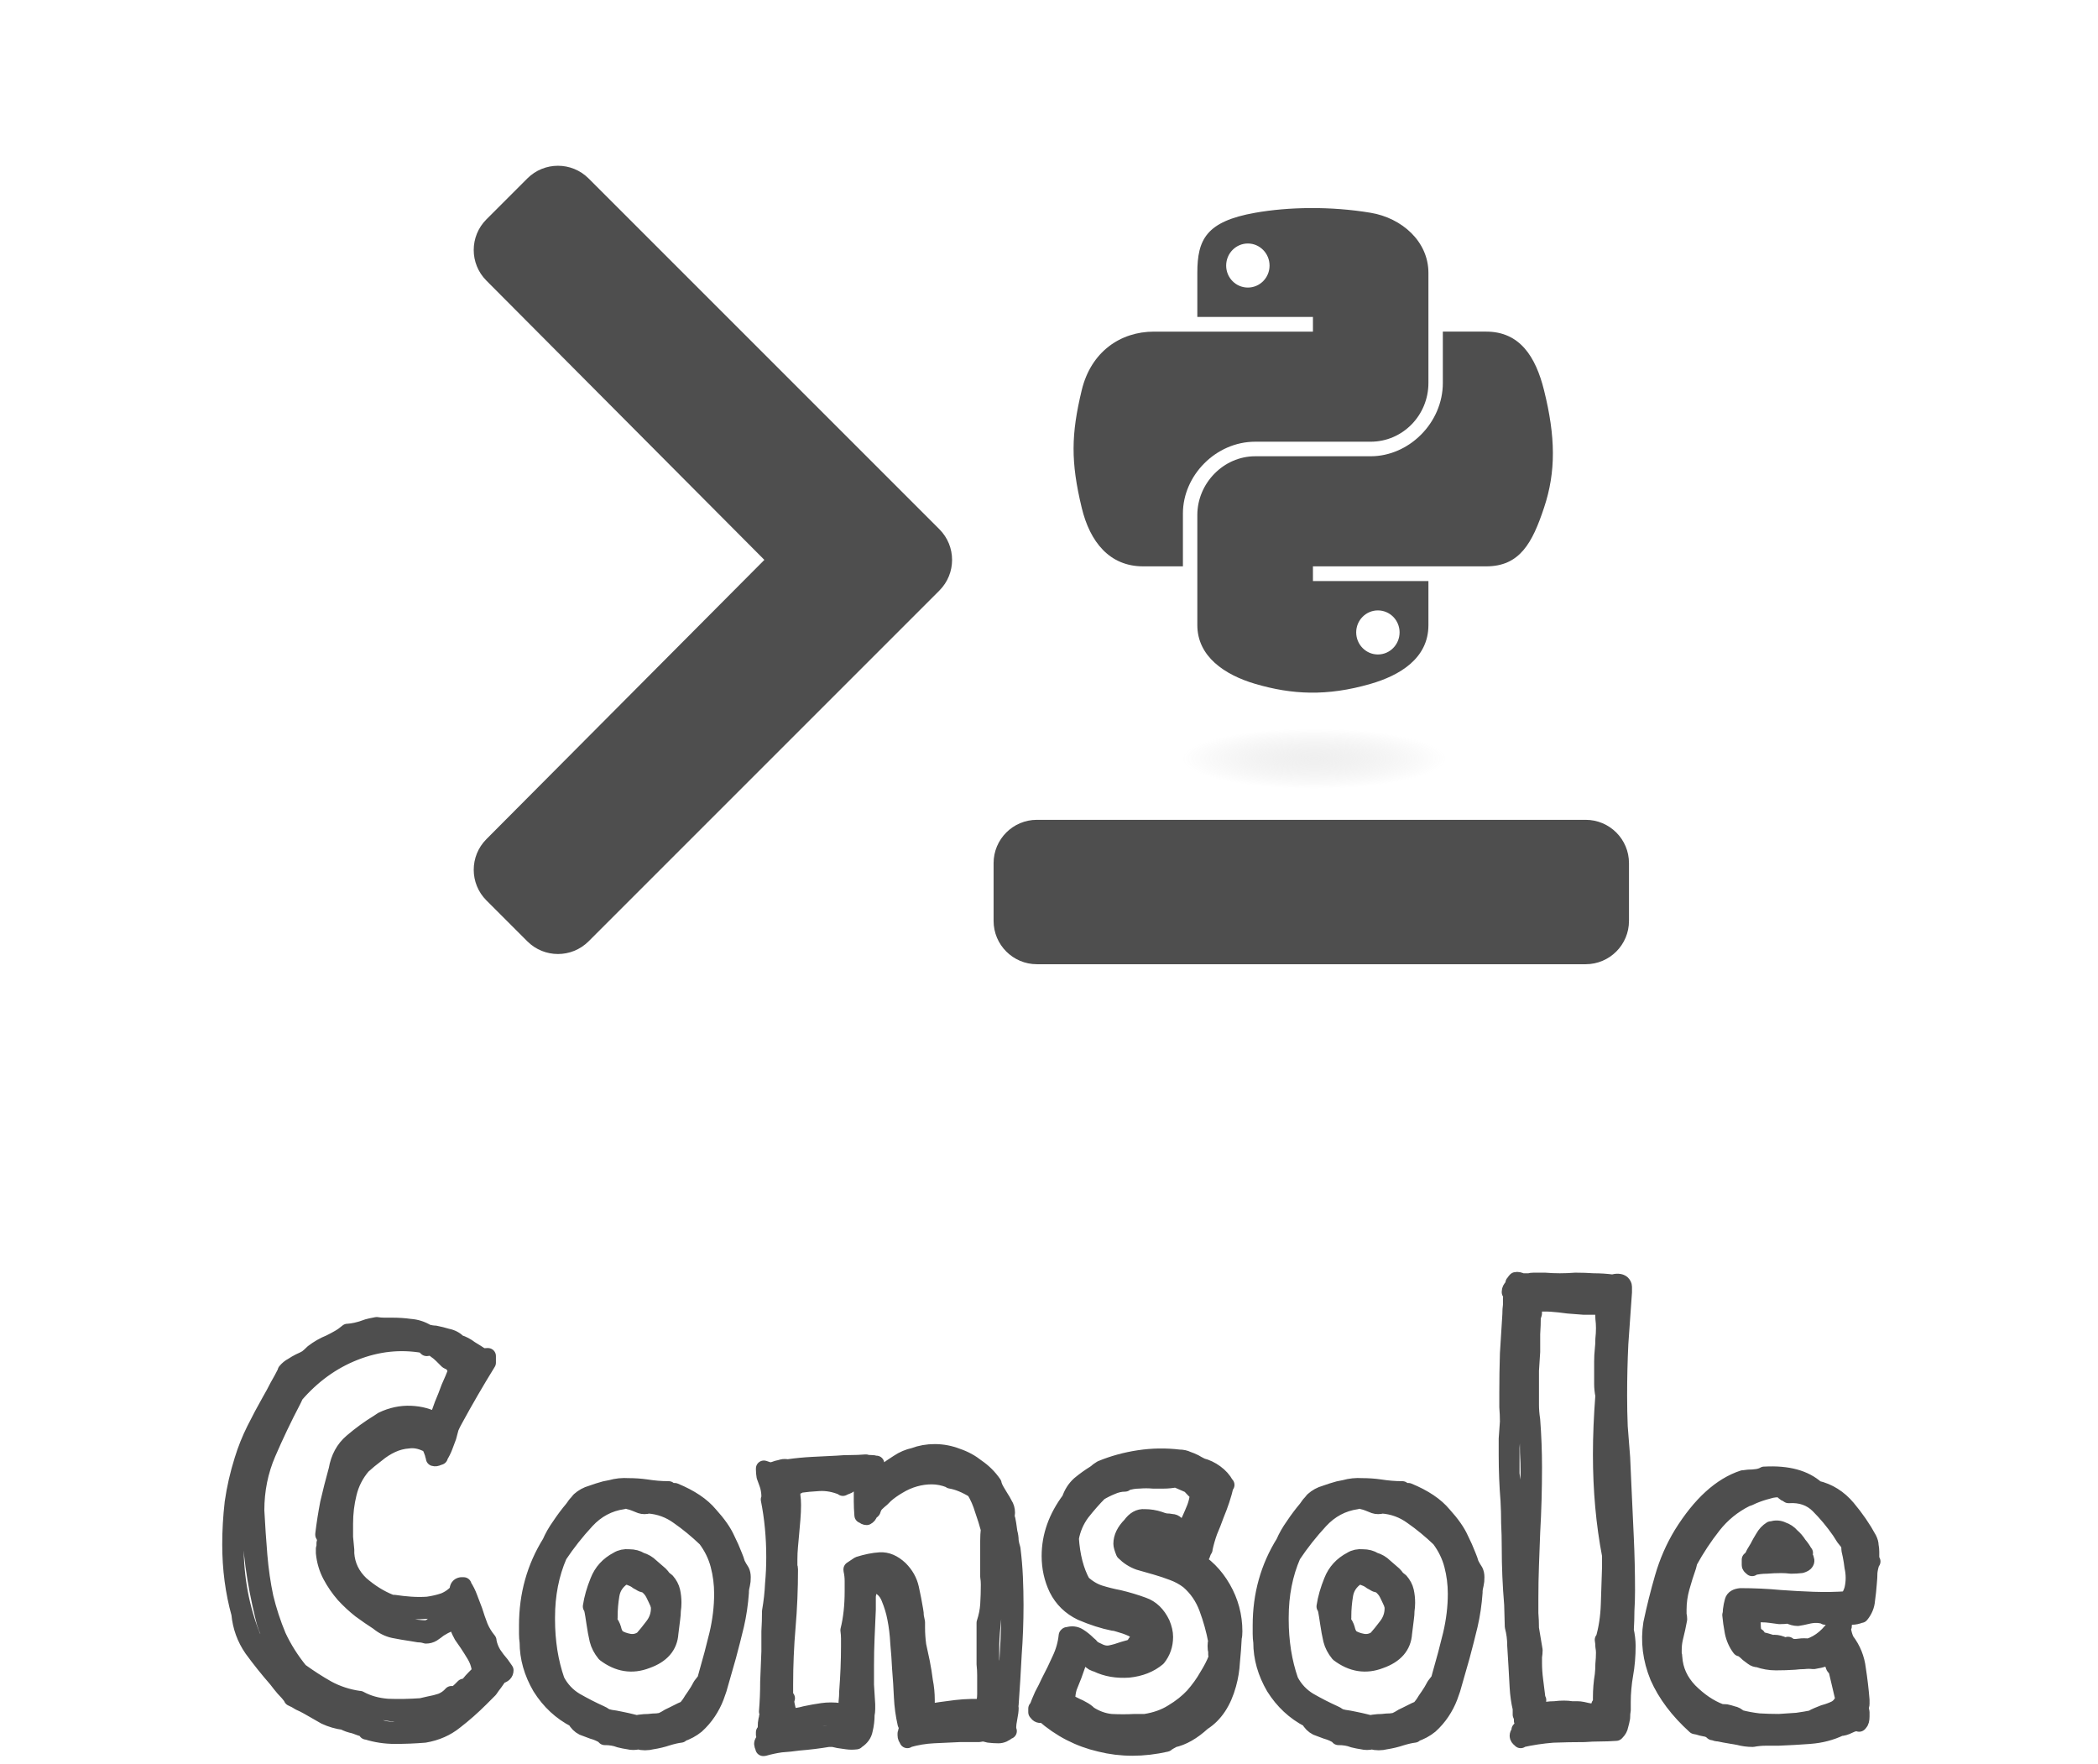 <?xml version="1.0" encoding="UTF-8" standalone="no"?>
<svg
   xmlns:dc="http://purl.org/dc/elements/1.1/"
   xmlns:cc="http://creativecommons.org/ns#"
   xmlns:rdf="http://www.w3.org/1999/02/22-rdf-syntax-ns#"
   xmlns:svg="http://www.w3.org/2000/svg"
   xmlns="http://www.w3.org/2000/svg"
   xmlns:xlink="http://www.w3.org/1999/xlink"
   width="243.912mm"
   height="205.068mm"
   viewBox="0 0 243.912 205.068"
   version="1.1"
   id="svg2383">
  <defs
     id="defs2377">
    <linearGradient
       id="linearGradient2795">
      <stop
         style="stop-color:#b8b8b8;stop-opacity:0.498;"
         offset="0"
         id="stop2797" />
      <stop
         style="stop-color:#7f7f7f;stop-opacity:0;"
         offset="1"
         id="stop2799" />
    </linearGradient>
    <radialGradient
       xlink:href="#linearGradient2795"
       id="radialGradient1480"
       gradientUnits="userSpaceOnUse"
       gradientTransform="matrix(8.3503742e-8,-1.146,5.035,1.810166e-6,-1721.752,365.873)"
       cx="61.519"
       cy="132.286"
       fx="61.519"
       fy="132.286"
       r="29.037" />
  </defs>
  <g
     id="g5235">
    <g
       transform="translate(370.664,83.724)"
       id="layer1">
      <g
         transform="matrix(0.265,0,0,0.265,-422.733,-216.764)"
         id="g2227">
        <path
           d="M 608.616,761.107 454.713,915.011 c -7.423,7.423 -19.457,7.423 -26.878,0 l -17.951,-17.95 c -7.41,-7.41 -7.424,-19.419 -0.032,-26.847 L 531.824,747.668 409.852,625.122 c -7.393,-7.427 -7.378,-19.437 0.032,-26.847 l 17.95,-17.95 c 7.423,-7.423 19.457,-7.423 26.878,0 l 153.904,153.904 c 7.423,7.422 7.423,19.456 0,26.878 z m 302.528,144.944 v -25.341 c 0,-10.497 -8.509,-19.006 -19.006,-19.006 H 651.395 c -10.497,0 -19.006,8.509 -19.006,19.006 v 25.341 c 0,10.497 8.509,19.006 19.006,19.006 H 892.138 c 10.497,0 19.006,-8.509 19.006,-19.006 z"
           id="path865"
           style="fill:#4e4e4e;fill-opacity:1;stroke-width:0.792" />
        <g
           aria-label="Console"
           style="font-style:normal;font-weight:normal;font-size:192px;line-height:125%;font-family:Sans;letter-spacing:0px;word-spacing:0px;fill:#4e4e4e;fill-opacity:1;stroke:#4e4e4e;stroke-width:7;stroke-linecap:round;stroke-linejoin:round;stroke-miterlimit:4;stroke-dasharray:none;stroke-opacity:1"
           id="text2128"
           transform="translate(1056.381,54.079)">
          <path
             d="m -694.63,1029.264 q 1.6,0.267 3.2,0.267 1.6,0 3.467,0 4.267,0 8,0.533 4,0.267 7.467,2.4 2.133,0.533 3.467,0.533 2.667,0.533 5.333,1.333 2.933,0.533 5.067,2.667 2.667,0.8 5.067,2.667 2.667,1.6 5.067,3.2 v 0.267 q 0.8,-0.267 2.4,-0.267 h 0.267 v 2.933 q -7.733,12.533 -14.4,24.8 -1.067,1.867 -1.867,3.733 -0.533,1.867 -1.067,4 -0.8,2.133 -1.6,4.267 -0.8,2.133 -2.133,4.267 v 0.267 l -0.8,0.267 q -1.067,0.533 -1.867,0.267 v -0.267 q -0.533,-1.6 -0.533,-1.867 -0.533,-1.6 -1.067,-2.667 -0.267,-1.067 -1.6,-1.6 h -0.267 q -4,-1.867 -7.733,-1.333 -3.733,0.267 -7.2,1.867 -3.467,1.6 -6.667,4.267 -3.2,2.4 -6.133,5.067 -4.533,5.333 -6.133,12 -1.6,6.4 -1.6,13.333 0,2.933 0,5.867 0.267,2.667 0.533,5.6 v 1.6 q 0.533,7.733 6.4,13.333 6.133,5.333 12.8,8 0,0.267 0.267,0.267 h 0.8 0.8 q 3.467,0.533 7.2,0.8 4,0.267 7.467,0 3.733,-0.533 6.933,-1.6 3.467,-1.333 6.133,-4.267 v -0.533 q 0,-1.867 1.6,-2.133 h 1.067 v 0.267 q 1.6,2.4 2.667,5.333 1.067,2.667 2.133,5.6 1.067,3.467 2.4,6.933 1.333,3.2 3.733,6.133 v 0.267 q 0.533,2.933 2.133,5.6 1.6,2.4 3.467,4.533 l 1.867,2.667 q 0,1.867 -2.4,2.4 -0.8,0.8 -2.4,3.2 -1.067,1.333 -2.133,2.933 l -4,4 q -5.333,5.333 -11.2,9.867 -5.6,4.533 -13.333,5.867 -6.4,0.533 -13.067,0.533 -6.4,0 -12.267,-1.867 h -0.267 v -0.267 q -1.067,-1.067 -2.4,-1.333 -1.333,-0.533 -2.933,-1.067 -2.667,-0.533 -4.533,-1.6 -4.267,-0.533 -8.267,-2.4 -3.733,-2.133 -7.467,-4.267 -1.867,-1.067 -3.733,-1.867 -1.6,-1.067 -3.467,-1.867 v -0.267 q -1.6,-2.133 -3.467,-4 -1.6,-1.867 -3.2,-4 -5.6,-6.4 -10.667,-13.333 -4.8,-6.933 -5.6,-15.467 -4,-14.4 -4,-30.4 0,-9.067 1.067,-18.4 1.333,-9.333 4.267,-18.667 2.133,-6.933 5.333,-13.333 3.2,-6.4 6.667,-12.533 1.867,-3.2 3.467,-6.4 1.867,-3.2 3.467,-6.4 v -0.267 q 1.333,-1.6 2.933,-2.4 1.6,-1.067 3.2,-1.867 1.867,-0.8 3.2,-1.6 1.333,-1.067 2.667,-2.4 3.467,-2.667 7.467,-4.267 2.133,-1.067 4,-2.133 1.867,-1.067 3.733,-2.667 h 0.267 q 3.467,-0.267 7.2,-1.6 1.333,-0.533 2.667,-0.8 1.333,-0.267 2.667,-0.533 z m -0.8,3.2 q -0.8,0.267 -1.6,0.533 -0.533,0 -1.333,0.267 -1.867,0.533 -3.467,1.067 -1.6,0.533 -3.733,0.8 -2.133,1.867 -4.533,3.2 -2.4,1.067 -4.8,2.4 -2.667,1.333 -5.333,2.933 -2.667,1.333 -5.067,3.467 v 0.267 h -0.267 q -6.667,1.6 -10.133,11.467 -7.467,11.2 -12,22.133 -4.533,10.933 -6.667,22.133 -1.067,5.6 -1.6,11.467 -0.533,5.6 -0.533,11.467 0,21.333 7.467,40 l 0.533,0.8 q 2.667,4.533 6.133,9.6 3.467,5.067 7.467,9.6 4,4.267 8.8,7.733 4.8,3.467 10.4,4.533 1.6,0.533 2.667,1.067 1.333,0.533 2.133,1.067 1.067,0.267 2.4,-0.267 h 0.267 0.267 q 1.067,1.333 2.667,1.6 1.6,0.267 2.933,0.8 l 1.333,0.267 h 0.267 q 4.267,2.133 9.067,3.467 5.067,1.067 10.4,-0.267 14.667,2.4 29.867,-14.4 0.533,-0.533 1.067,-1.333 0.8,-0.8 1.6,-1.333 1.333,-1.333 2.667,-2.933 1.333,-1.6 2.667,-2.933 -0.267,-0.267 -0.533,-0.267 -0.533,0 -0.8,0.267 0,0 -0.533,0 -2.4,0 -2.667,1.6 v 0.267 q -1.6,0.533 -2.933,1.867 -1.067,1.333 -2.133,2.667 -1.333,1.867 -2.933,3.2 -1.6,1.333 -4,1.867 -1.6,1.6 -3.467,2.133 -1.867,0.533 -4,1.067 -1.333,0.533 -2.667,0.8 -1.333,0.267 -2.4,1.067 h -0.267 l -12,0.533 h -0.267 q -1.333,-0.533 -2.933,-0.533 -1.6,-0.267 -3.467,-0.533 -2.933,-0.267 -5.6,-0.533 -2.667,-0.533 -5.067,-1.867 -15.2,-2.4 -28.533,-13.867 -2.4,-4 -5.067,-8 -2.933,-4.267 -5.333,-8.533 -2.4,-4.267 -3.467,-9.333 -5.6,-23.2 -5.6,-41.333 0,-20 6.667,-34.4 2.4,-5.067 4.533,-9.867 2.133,-5.333 4.8,-10.4 2.667,-5.333 8,-9.067 18.4,-16.533 41.867,-18.133 14.133,0 21.867,8.267 l 1.867,0.8 q 2.133,0.8 3.733,1.333 1.867,0.267 4.267,-0.267 -0.533,-0.267 -1.067,-0.8 l -0.267,-0.267 q -3.733,-2.667 -7.733,-4.8 -3.733,-2.133 -8,-1.333 h -0.267 q -5.333,-3.467 -11.2,-3.733 -5.6,-0.533 -11.733,-0.533 z m 21.333,5.6 q -15.2,-2.667 -30.133,3.2 -14.933,5.867 -26.133,18.933 0,0.267 -0.533,1.333 l -0.533,1.067 q -5.867,11.2 -10.933,22.933 -5.067,11.733 -5.067,25.067 0.533,10.133 1.333,19.733 0.8,9.6 2.667,18.4 2.133,8.8 5.6,17.067 3.733,8 9.6,15.2 5.867,4.267 12,7.733 6.4,3.467 13.867,4.533 h 0.267 q 5.333,2.933 12.267,3.467 7.2,0.267 14.667,-0.267 2.133,-0.533 3.467,-0.8 2.933,-0.533 5.333,-1.333 2.667,-1.067 4.533,-3.2 h 0.267 q 1.067,0.267 1.867,-0.267 1.067,-0.8 1.867,-1.6 l 1.333,-1.333 h 0.267 0.267 l 0.267,0.267 q 0.533,-0.533 1.6,-1.6 1.067,-1.333 2.4,-2.667 l 2.933,-2.933 q 0,0 0.267,-0.533 v -0.267 q -0.267,-0.267 -0.533,-0.267 h -0.267 l -0.267,-0.267 q -0.533,-2.933 -2.133,-5.6 -1.6,-2.667 -3.2,-5.067 -1.333,-1.867 -2.4,-3.467 -1.067,-1.867 -1.867,-4 -2.133,-2.133 -4,-1.067 -1.867,0.8 -4,2.133 -1.333,1.067 -2.933,2.133 -1.333,0.8 -2.933,0.8 -1.6,-0.533 -3.2,-0.533 -1.6,-0.267 -3.2,-0.533 -3.733,-0.533 -7.733,-1.333 -3.733,-0.8 -6.933,-3.467 -3.733,-2.4 -7.733,-5.333 -3.733,-2.933 -7.2,-6.667 -3.467,-4 -5.867,-8.533 -2.4,-4.533 -2.933,-9.867 v -0.8 q 0,-0.533 0,-1.067 0.267,-0.8 0.267,-1.333 0,-0.533 0,-1.067 0.267,-0.533 0.267,-1.067 0,-0.533 -0.533,-2.667 h -0.267 v -0.267 q 0.8,-6.667 2.133,-13.6 1.6,-6.933 3.733,-14.667 1.333,-7.733 6.667,-12.267 5.6,-4.8 11.733,-8.533 l 1.6,-1.067 q 6.133,-2.933 12.533,-2.667 6.4,0.267 11.467,3.2 1.067,-3.733 2.4,-7.2 1.6,-3.733 2.933,-7.467 1.6,-3.467 3.467,-8.267 -0.8,0 -1.333,-1.067 v -0.8 -0.533 q -1.6,-0.267 -2.933,-1.067 -1.067,-1.067 -2.4,-2.4 -1.333,-1.333 -2.933,-2.4 -1.333,-1.333 -3.467,-0.8 h -0.267 l -0.533,-0.533 z m 16.8,111.2 q -0.533,1.067 -1.6,4.533 -0.8,3.2 -0.8,3.467 0.8,1.333 2.4,1.333 l 0.8,0.267 v 0.267 q 2.133,3.733 4.267,7.733 2.133,3.733 4.267,7.467 l 2.4,4.267 q 0,0.533 0.533,1.067 1.067,0.533 2.4,0 -0.267,-1.067 -1.067,-1.867 -0.533,-0.8 -1.333,-1.867 -1.067,-1.333 -2.133,-2.667 -0.8,-1.6 -0.8,-3.467 v -0.267 q -2.4,-2.133 -3.467,-4.8 -1.067,-2.933 -1.867,-5.867 -0.533,-2.4 -1.333,-4.8 -0.8,-2.667 -2.667,-4.8 z m -39.733,-72.533 q -7.467,5.333 -11.2,13.6 -1.6,5.067 -3.2,10.4 -1.333,5.333 -1.867,10.4 v 0.267 q -0.533,2.933 -1.067,5.6 -0.267,2.4 -0.267,5.333 0,5.6 1.6,10.667 2.933,10.933 12.267,17.867 5.333,4.267 12.267,7.733 6.933,3.467 15.467,3.733 1.333,-0.267 2.133,-0.8 1.067,-0.8 2.133,-1.6 1.333,-1.067 2.667,-1.867 1.333,-0.8 3.2,-0.8 v -0.533 q 0,-0.267 0.267,-0.267 0.533,-1.333 0.8,-2.667 0.533,-1.333 0.8,-2.667 -3.733,2.667 -8.267,3.2 -4.533,0.533 -8.8,0.533 h -4 q -14.133,0 -25.6,-14.667 -3.733,-9.067 -4,-19.733 -0.267,-10.933 2.933,-21.867 4,-8.533 11.733,-14.4 7.733,-6.133 15.733,-7.2 7.2,-1.333 12.267,3.733 v -3.733 q -0.8,-2.933 -3.2,-3.733 -2.4,-1.067 -5.333,-1.6 l -3.2,-0.8 q -8.267,0 -16.267,5.867 z m 42.933,-29.867 q -0.267,0.267 -0.533,0.267 h -0.533 q -0.267,0.267 -0.267,0.533 0,0.267 -0.267,0.8 l -0.533,1.067 q -3.2,6.4 -6.133,13.333 -2.667,6.667 -3.467,14.133 0.533,-1.333 1.067,-2.133 0.533,-1.067 1.067,-2.4 0.533,-1.333 1.333,-2.933 0.8,-1.6 1.333,-3.2 2.933,-4.8 5.6,-9.6 2.933,-5.067 5.6,-10.133 -1.6,-0.267 -4.267,0.267 z"
             style="font-style:normal;font-variant:normal;font-weight:normal;font-stretch:normal;font-size:266.667px;font-family:'Key Tab Metal';-inkscape-font-specification:'Key Tab Metal';fill:#4e4e4e;fill-opacity:1;stroke:#4e4e4e;stroke-width:7;stroke-linecap:round;stroke-linejoin:round;stroke-miterlimit:4;stroke-dasharray:none;stroke-opacity:1"
             id="path2130" />
          <path
             d="m -591.9,1100.731 q 3.733,-1.067 7.733,-0.8 4,0 7.733,0.533 5.067,0.8 9.6,0.8 h 0.267 q 0.8,0.8 2.4,0.8 h 0.267 q 10.4,4.267 15.467,10.4 5.333,5.867 7.467,10.667 1.867,3.733 3.2,7.2 0.8,1.867 1.333,3.733 0.8,1.6 1.867,3.2 0.533,1.067 0.533,2.667 0,1.867 -0.267,2.933 -0.533,2.133 -0.533,3.2 v 0.533 q -0.533,7.467 -2.133,14.4 -1.6,6.667 -3.467,13.6 l -3.2,11.2 q -0.8,3.2 -2.133,6.667 -1.333,3.467 -3.467,6.667 -2.133,3.2 -5.067,5.867 -2.933,2.4 -6.933,3.733 v 0.267 q -2.4,0.267 -5.867,1.333 -3.2,1.067 -6.667,1.6 -3.2,0.8 -6.133,0 -2.133,0.533 -4.267,0 -1.867,-0.267 -4,-0.8 -1.333,-0.533 -2.933,-0.8 -1.6,-0.267 -3.2,-0.267 h -0.267 v -0.267 q -2.4,-1.6 -5.333,-2.4 -2.133,-0.8 -4.267,-1.6 -2.133,-1.067 -3.467,-3.467 -9.333,-4.8 -15.2,-14.133 -5.6,-9.6 -5.6,-19.733 -0.267,-1.867 -0.267,-3.733 0,-1.867 0,-3.733 0,-20 10.133,-36.267 1.6,-3.733 4.267,-7.467 2.667,-4 5.6,-7.467 0.8,-1.067 1.333,-1.867 0.8,-0.8 1.6,-1.867 2.4,-2.133 5.333,-2.933 2.933,-1.067 5.867,-1.867 z m 27.467,4.267 q -9.067,-1.867 -18.667,-2.133 -9.6,-0.267 -18.133,3.467 -0.267,0.267 -0.533,0.267 0,0 -0.267,0.267 l -0.533,0.533 q -1.6,1.333 -3.2,2.933 -1.333,1.333 -2.4,3.467 -5.6,5.867 -8.8,13.067 -2.933,6.933 -5.6,13.867 -0.533,1.067 -0.8,1.867 -0.267,0.533 -0.267,0.8 0,0.267 -0.267,0.533 -0.267,0.267 -0.267,0.533 -1.6,9.6 -1.6,17.6 0,5.6 0.8,10.667 1.333,7.733 4.533,13.867 3.467,5.867 8.8,10.133 1.333,0.533 2.667,1.6 1.6,0.8 2.933,1.867 1.6,1.333 3.2,2.4 1.6,0.8 3.467,1.333 h 0.267 q 1.867,2.133 4.267,2.933 2.667,0.533 5.6,1.067 1.067,0.267 2.133,0.533 1.067,0 2.133,0.533 4.533,0.8 8.267,0 4,-0.533 8,-1.333 1.6,-0.533 3.2,-0.8 1.6,-0.267 3.2,-0.533 6.933,-2.4 10.667,-8.8 3.733,-6.4 6.133,-14.133 1.6,-8 4,-15.2 1.867,-6.4 3.2,-12.8 0.533,-1.6 0.533,-2.933 0,-1.6 0,-3.2 0,-2.133 0,-4 0.267,-2.133 0.8,-4.267 -2.4,-5.067 -4,-9.867 -1.333,-3.467 -2.933,-6.933 -1.333,-3.467 -3.467,-6.667 h -0.267 q -3.733,-3.733 -8,-7.2 -4.267,-3.733 -8.8,-5.333 z m -26.933,0 q 2.933,-2.133 6.133,-1.6 3.467,0.267 6.4,1.333 1.867,0.533 3.467,1.067 1.867,0.533 3.733,0.533 2.133,-0.8 4,0.267 1.867,0.8 3.467,2.133 1.867,1.333 3.733,2.4 h 0.267 q 12.8,6.4 17.6,20.533 2.133,7.733 2.133,16.533 0,4.8 -0.8,10.4 -0.8,2.933 -1.6,5.867 -0.533,2.667 -1.067,5.6 -1.333,6.667 -3.2,13.067 -1.867,6.4 -6.4,11.467 -1.6,3.733 -4.533,5.6 -2.933,1.867 -6.133,3.2 -2.933,1.067 -4.8,2.133 l -0.267,0.267 q -0.8,0 -1.867,0.267 -0.8,0 -1.867,0 -2.933,0.533 -6.133,0.8 -2.933,0.267 -5.333,-0.8 -4.267,-0.533 -9.067,-1.867 -4.8,-1.333 -9.333,-3.733 -4.533,-2.4 -8.533,-5.6 -4,-3.467 -6.667,-8.267 -4.8,-13.6 -4.8,-28 0,-11.2 3.2,-20.533 2.4,-11.2 10.133,-20.267 8,-9.067 18.133,-12.8 z m 4.8,1.6 q -9.333,1.333 -16,8.533 -6.667,7.2 -12,15.2 -5.333,12.267 -5.333,27.2 v 1.067 q 0,6.933 1.067,13.867 1.067,6.667 3.2,12.8 2.933,5.6 8.267,8.8 5.6,3.2 10.933,5.6 l 1.067,0.533 q 0.267,0.267 0.267,0.267 0.267,0 0.533,0.267 l 0.267,0.267 q 0,0 2.133,0.533 2.133,0.267 4.533,0.8 2.667,0.533 4.8,1.067 2.133,0.533 2.133,0.533 0,0 1.6,-0.267 1.867,-0.267 3.733,-0.267 2.133,-0.267 3.733,-0.267 1.867,-0.267 1.867,-0.267 0,0 1.6,-0.8 1.6,-1.067 3.467,-1.867 2.133,-1.067 3.733,-1.867 1.867,-0.8 1.867,-0.8 1.6,-1.867 2.667,-3.733 1.333,-1.867 2.667,-4 0.8,-1.333 1.333,-2.4 0.8,-1.067 1.867,-2.4 l 0.8,-2.933 q 2.4,-8.267 4.533,-17.067 2.133,-9.067 2.133,-17.867 0,-6.4 -1.6,-12.533 -1.6,-6.133 -5.6,-11.467 -5.867,-5.6 -12,-9.867 -5.867,-4.267 -13.067,-4.8 -1.867,0.533 -3.467,0 -1.333,-0.533 -2.667,-1.067 -1.333,-0.533 -2.667,-0.8 -1.067,-0.533 -2.4,0 z m -2.4,25.6 q 2.133,-1.333 5.067,-1.067 2.933,0 5.067,1.333 2.667,0.8 4.533,2.667 1.867,1.6 4,3.467 0.8,0.8 1.333,1.6 0.8,0.8 1.6,1.333 1.867,2.133 2.4,4.533 0.533,2.4 0.533,5.067 0,1.6 -0.267,3.467 0,1.6 -0.267,3.467 l -0.8,6.4 q -0.533,8.533 -10.4,12 -9.6,3.733 -18.4,-2.933 -2.4,-2.933 -3.2,-6.133 -0.8,-3.467 -1.333,-7.2 -0.267,-1.867 -0.533,-3.467 -0.267,-1.867 -0.8,-4 h -0.267 q 0.8,-5.333 3.2,-11.2 2.4,-6.133 8.533,-9.333 z m -8.533,22.133 q 0,10.133 6.133,17.867 3.733,2.4 8.267,2.4 4.8,-0.267 9.333,-2.4 4,-2.133 4.8,-6.4 1.067,-4.267 1.333,-8.8 0,-1.867 0,-3.467 0.267,-1.6 0.533,-3.2 -0.533,-0.8 -1.067,-1.867 -0.267,-1.067 -0.8,-2.133 -0.8,-2.133 -2.133,-4.267 -1.067,-2.133 -3.2,-3.467 -4.533,-4 -13.333,-4 -6.4,4 -8,9.333 v 0.267 q -0.8,2.4 -1.333,5.067 -0.533,2.667 -0.533,5.067 z m 10.667,-18.4 v 0.267 q 8.267,0.8 15.2,7.733 1.867,2.933 2.933,6.667 1.333,3.467 0,7.2 -2.133,4.533 -5.067,8.533 -2.933,4 -8,5.333 -2.933,-0.533 -6.133,-1.067 -2.933,-0.8 -4.533,-3.733 l -3.2,-7.733 q 0.267,-1.333 0.267,-2.4 0.267,-1.333 0.267,-2.667 0.533,-5.333 1.6,-10.133 1.067,-4.8 6.4,-7.733 z m 6.667,5.867 q -1.333,-1.067 -2.933,-1.6 -1.6,-0.8 -3.467,-0.267 -4.267,2.933 -5.067,7.733 -0.8,4.8 -0.8,9.333 v 0.8 q 0,0.533 -0.267,0.8 0,0.267 0,0.533 1.333,1.6 1.867,3.467 0.533,2.4 1.867,3.733 2.133,1.333 5.067,1.867 3.2,0.533 5.867,-1.333 2.133,-2.4 4.533,-5.6 2.667,-3.467 2.667,-7.733 0,-1.067 -0.267,-1.6 v -0.267 q -1.067,-2.4 -2.133,-4.533 -1.067,-2.133 -3.2,-3.733 -1.067,-0.267 -1.867,-0.533 -0.8,-0.533 -1.867,-1.067 z"
             style="font-style:normal;font-variant:normal;font-weight:normal;font-stretch:normal;font-size:266.667px;font-family:'Key Tab Metal';-inkscape-font-specification:'Key Tab Metal';fill:#4e4e4e;fill-opacity:1;stroke:#4e4e4e;stroke-width:7;stroke-linecap:round;stroke-linejoin:round;stroke-miterlimit:4;stroke-dasharray:none;stroke-opacity:1"
             id="path2132" />
          <path
             d="m -458.896,1086.598 q 4.267,-1.6 9.067,-1.6 5.067,0 9.867,1.867 4.8,1.6 8.8,4.8 4.267,2.933 7.2,7.2 v 0.267 q 0.533,1.6 1.333,2.933 0.8,1.333 1.6,2.667 1.067,1.6 1.867,3.2 1.067,1.6 1.067,3.733 0,0.8 -0.267,1.333 0.533,1.6 0.8,3.467 0.267,1.867 0.533,3.733 0.533,1.867 0.533,3.733 0.267,1.867 0.8,3.467 0.8,6.4 1.067,12.533 0.267,6.133 0.267,12.267 0,10.933 -0.8,21.6 -0.533,10.667 -1.333,21.867 l -0.267,0.533 q 0.267,0.267 0.267,1.067 0,1.6 -0.533,4.267 -0.533,2.667 -0.533,4 v 1.6 l 0.267,0.267 h -0.267 q -2.133,1.867 -4.267,1.867 -2.133,0 -4.267,-0.267 -1.067,-0.267 -2.133,-0.533 -1.067,0 -2.133,0.267 h -8.533 q -5.6,0.267 -11.467,0.533 -5.6,0.267 -11.2,1.867 l -0.267,0.267 v -0.267 q -0.8,-0.8 -0.8,-1.867 0,-0.533 0,-0.8 0.267,-0.533 0.267,-1.067 0.267,-0.533 0.267,-1.6 0,-1.067 -0.267,-1.333 l -0.267,-0.267 q -1.333,-5.867 -1.6,-11.733 -0.267,-6.133 -0.8,-12.533 -0.267,-5.6 -0.8,-11.2 -0.267,-5.6 -1.333,-10.933 -0.8,-4.267 -2.667,-8.8 -1.867,-4.8 -6.933,-6.133 -1.867,1.333 -2.4,5.333 v 5.867 q -0.267,6.133 -0.533,12.267 -0.267,6.133 -0.267,12.267 0,4.267 0,8.533 0.267,4 0.533,8.533 0,1.067 0,2.133 0,1.067 -0.267,2.4 0,3.467 -0.8,6.667 -0.533,2.933 -3.467,4.8 l -0.267,0.267 q -2.133,0.267 -4,0 -1.867,-0.267 -3.733,-0.533 -1.333,-0.267 -2.4,-0.533 -0.8,0 -2.133,0 -6.4,1.067 -13.067,1.6 -3.733,0.533 -7.733,0.8 -3.733,0.533 -7.467,1.6 h -0.267 v -0.267 q -0.533,-1.067 -0.533,-1.6 0,-0.8 1.067,-1.867 0.533,-0.533 0.533,-0.8 -0.267,0 -0.267,-0.267 0,0 -0.267,-0.533 0,-0.267 -0.267,-0.533 0,-0.267 0,-0.533 v -0.533 l 0.8,-0.8 v -1.333 q 0,-2.133 0.267,-3.2 0.267,-0.8 0.267,-1.333 0.267,-0.8 0.267,-1.6 0,-0.533 -0.267,-0.8 0.533,-6.4 0.533,-13.067 0.267,-6.667 0.533,-13.333 0,-4.533 0,-8.8 0.267,-4.267 0.267,-8.8 1.067,-6.133 1.333,-12 0.533,-5.867 0.533,-11.733 0,-13.333 -2.4,-25.333 0.267,-0.533 0.267,-1.333 0,-1.333 -0.267,-2.933 -0.267,-1.6 -0.8,-2.933 -0.533,-1.333 -1.067,-2.933 -0.267,-1.6 -0.267,-2.933 v -0.533 l 0.8,0.267 q 1.333,0.533 2.4,0.533 1.333,-0.267 2.667,-0.8 1.333,-0.267 2.133,-0.533 1.067,-0.267 2.4,0 5.6,-0.8 10.933,-1.067 5.333,-0.267 10.667,-0.533 2.933,-0.267 6.133,-0.267 3.2,0 6.4,-0.267 h 0.267 q 0.533,0.267 2.4,0.267 1.067,0 1.6,0.267 h 0.533 l -0.267,0.267 v 0.8 q 0,1.067 1.067,3.2 0,0.267 0.533,1.333 0.533,-0.533 1.067,-1.067 0.8,-0.533 1.333,-1.067 2.933,-2.133 5.867,-4 3.2,-2.133 6.933,-2.933 z m -25.333,5.6 q -2.933,0.533 -6.133,0.8 -2.933,0 -5.867,0 -4.533,-0.533 -8.533,0.267 -1.333,0.267 -2.4,0.267 -1.067,0 -2.4,0 -2.4,0.267 -4.533,0.533 -2.133,0.267 -4,1.067 1.067,0.8 2.667,0.8 2.933,0.8 5.867,0.8 2.933,0 5.867,-0.267 3.2,-0.267 6.4,-0.267 3.2,-0.267 6.4,0.8 1.867,-1.067 4.267,-1.333 2.667,-0.533 5.067,0 0.533,-0.533 0.533,-0.8 1.333,-1.333 1.333,-2.133 v -0.267 h -2.667 q -1.067,0 -1.867,-0.267 z m -35.467,84 q 0,2.4 0,4.8 0,2.4 -0.267,4.533 0,2.933 -0.267,5.6 0,2.667 -0.267,5.6 -0.267,2.4 -0.267,4.8 0,2.4 0,4.533 2.133,-2.133 2.667,-4.8 0.533,-2.667 0.533,-5.6 v -3.2 l -0.267,-2.933 q 0,-1.867 -0.267,-3.467 0,-1.6 0,-3.467 0,-1.867 0,-3.467 0.267,-1.867 0.267,-3.467 0,-1.867 0,-3.467 0.267,-1.867 0.267,-3.733 0,-1.6 -0.267,-2.667 1.333,-8.533 1.6,-16.8 0.267,-8.533 0.267,-16.8 0.267,-5.867 0.267,-11.733 0,-6.133 0.533,-12.267 l 0.267,-0.267 q 0,-0.8 -0.533,-1.867 -0.533,-1.6 -0.533,-2.133 0,-0.533 0.8,-1.867 v -1.067 -1.067 q -0.533,-0.8 -1.6,-1.067 -0.8,-0.267 -1.867,-0.533 -1.6,-0.533 -2.133,-0.8 1.067,8.267 1.867,16.8 1.067,8.533 1.067,17.067 0,2.4 0,4.8 0,2.4 -0.533,4.533 -0.8,5.067 -1.067,10.4 -0.267,5.067 -0.267,10.4 v 7.467 z m 40,-62.667 q -0.8,0 -1.6,-0.8 h -0.267 q -0.267,-3.467 -0.267,-6.133 v -6.133 q 0,-0.267 -0.533,-0.8 -0.267,-0.267 -0.8,-1.333 -0.533,0 -1.067,0.267 -0.533,0 -1.067,0 -0.533,0.267 -1.6,0.267 -0.533,0.8 -1.333,1.067 -0.8,0.267 -1.333,0.533 l -0.533,0.267 -0.267,-0.267 q -5.067,-2.133 -10.133,-1.867 -4.8,0.267 -8.533,0.8 -1.333,1.067 -3.467,1.067 0.267,1.867 0.267,3.733 0.267,1.867 0.267,4 0,2.933 -0.267,6.133 -0.267,3.2 -0.533,6.133 -0.267,2.933 -0.533,5.867 -0.267,2.933 -0.267,5.867 v 1.333 q 0,0.8 0,1.6 0.267,0.533 0.267,1.333 0,6.4 -0.267,12.8 -0.267,6.4 -0.8,12.533 -0.533,6.133 -0.8,12.533 -0.267,6.133 -0.267,12.533 v 5.333 l 0.533,0.533 0.267,0.267 -0.267,0.267 v 1.333 q 0,0.8 0.533,2.933 0.533,1.6 0.533,2.667 0,0.8 -0.267,1.067 1.867,-0.267 3.733,-0.533 1.867,-0.267 3.733,-0.8 3.733,-0.8 7.467,-1.333 3.733,-0.533 7.733,0 0.267,-0.267 1.067,-0.267 0.8,0 1.867,0.533 0,-2.133 0,-4.267 0.267,-2.4 0.267,-4.533 0.8,-10.4 0.8,-20 0,-1.6 0,-3.2 0,-1.867 -0.267,-3.733 1.867,-7.467 1.867,-17.067 0,-2.133 0,-4.533 0,-2.4 -0.533,-4.8 v -0.267 l 3.2,-2.133 q 5.067,-1.6 9.333,-1.867 4.533,-0.267 8.8,3.733 3.733,3.733 4.8,8.533 1.067,4.8 1.867,9.6 0.267,1.333 0.267,2.667 0.267,1.333 0.533,2.667 v 2.4 q 0,3.733 0.533,7.733 0.8,3.733 1.6,7.467 0.8,4 1.333,8.267 0.8,4 0.8,8.267 0,1.333 0,2.667 0,1.333 -0.267,2.667 6.4,-1.067 13.067,-1.867 6.933,-0.8 13.6,-0.267 0,-0.267 -0.267,-0.267 0,-0.267 0,-0.533 0,-1.067 -0.533,-1.6 h -0.267 v -0.267 q 0.267,-1.6 0.267,-3.2 0,-1.867 0,-3.733 0,-2.133 0,-4.533 0,-2.4 -0.267,-4.8 v -10.4 -7.733 q 1.333,-4 1.6,-8 0.267,-4.267 0.267,-8.8 0,-1.867 -0.267,-3.467 0,-1.867 0,-3.733 v -7.2 q 0,-2.4 0,-4.8 0,-2.667 0.267,-5.067 -1.067,-4 -2.667,-8.533 -1.333,-4.533 -3.733,-8.533 -5.6,-3.467 -10.4,-4.267 v -0.267 h -0.267 q -4,-1.6 -8,-1.6 -3.733,0 -7.467,1.067 -3.733,1.067 -7.2,3.2 -3.2,1.867 -5.6,4 l -1.6,1.6 q -1.333,1.067 -2.4,2.133 -1.067,1.067 -1.6,2.933 l -0.267,0.267 q -0.533,0 -1.067,1.067 -0.267,1.067 -1.333,1.6 z m 13.333,26.4 q -2.667,-3.733 -7.467,-4 -4.533,-0.533 -8.267,1.6 1.867,1.333 2.933,3.2 0.533,-0.533 1.067,-0.8 0.8,-0.533 1.333,0 3.733,-0.267 5.6,2.4 2.133,2.4 3.733,5.067 l 0.8,1.6 v 0.267 q 2.133,7.733 2.933,15.733 1.067,7.733 1.6,15.467 0.533,5.333 0.8,10.933 0.533,5.6 1.333,11.2 l 0.267,-0.267 q 2.133,-1.6 2.667,-3.467 0.533,-2.133 0.533,-4.267 0,-1.067 0,-1.867 0,-1.067 -0.267,-2.4 0,-1.067 -0.267,-1.867 0,-1.067 0,-2.4 v -1.333 q -1.6,-4.533 -2.133,-9.333 -0.533,-4.8 -0.8,-9.867 -0.533,-6.667 -1.6,-13.333 -1.067,-6.667 -4.8,-12.267 z m -40.8,63.467 q -2.4,0.533 -5.067,1.067 -2.4,0.533 -4.8,0.8 -0.267,0.267 -2.133,2.933 -1.867,2.4 -2.4,3.2 1.6,-0.267 5.6,-0.8 4.267,-0.267 8.533,-0.8 4.8,-0.533 10.667,-1.333 1.333,-0.267 2.4,0 1.067,0 2.4,0.267 1.6,0.267 2.933,0.267 1.6,0.267 2.933,-0.267 0.267,-0.267 0.267,-0.8 0,-0.533 -1.067,-1.067 l -1.067,-1.067 q -0.8,-0.533 -1.067,-1.867 -0.8,-2.133 -2.667,-1.867 v 0.267 -0.267 q -4,-1.067 -8,-0.267 -3.733,0.533 -7.467,1.6 z m 24.533,-62.133 q -1.333,15.733 -2.133,28.533 -0.533,12.533 -0.533,26.4 0.267,0.267 0.267,0.8 0,0.533 -0.267,1.333 0,0.533 0,1.067 0,0.533 -0.267,1.333 0,0.533 0,1.067 0,3.2 2.4,4.267 0.8,-6.667 0.8,-14.133 0,-4 -0.267,-7.733 0,-4 -0.267,-8 0.267,-9.067 0.8,-16 0.267,-6.133 0.533,-10.933 0.267,-4.8 0.267,-5.067 -0.267,-0.267 -0.267,-0.533 0,-0.267 -0.267,-0.8 0,-0.8 -0.8,-1.6 z m 56,59.467 q -5.333,-1.067 -10.4,-0.533 -4.8,0.533 -9.333,1.067 -1.333,1.067 -2.933,1.067 -1.6,0 -2.933,0 -2.933,0 -4.267,0.267 -0.533,1.6 -1.067,2.4 -0.267,0.533 -0.533,1.333 -0.267,0.8 -0.267,1.333 h 0.533 q 7.2,-1.067 17.067,-1.6 9.867,-0.8 20,0 0,-0.8 -1.867,-1.867 -1.6,-1.067 -1.867,-2.133 -0.267,-0.267 -1.067,-0.267 -1.067,0 -1.067,-1.067 z m -50.933,-105.333 q -0.533,0.533 -0.8,1.333 -0.267,0.533 -0.533,0.533 0,0.267 0,3.467 0.267,2.933 0.267,4.8 0.8,-1.867 1.333,-3.467 0.533,-1.6 0.533,-3.2 0,-1.867 -0.8,-3.467 z m 32.267,-6.933 q -2.133,-0.267 -5.333,-0.267 -3.2,0 -6.933,1.067 -3.733,0.8 -7.733,2.933 -4,1.867 -7.2,5.867 0.267,0 0.267,0.267 0,1.333 -0.533,2.4 -0.533,0.8 -1.067,1.867 0.533,-0.533 1.067,-0.8 0.533,-0.533 1.067,-1.067 1.6,-1.6 3.467,-2.933 1.867,-1.6 4,-2.4 7.733,-3.733 17.333,-2.133 8.533,1.6 16.8,6.133 2.133,3.2 3.2,6.667 1.333,3.467 2.667,7.2 0.267,1.333 0.533,2.667 0.267,1.333 0.8,2.667 -0.267,2.4 -0.533,4.8 0,2.133 0,4.533 0,1.867 0,3.733 0.267,1.867 0.267,3.733 0,2.133 0,4 0.267,1.6 0.267,3.733 0,1.6 -0.267,2.4 l -0.267,5.333 q -0.533,5.333 -1.067,10.667 -0.533,5.067 -0.533,10.4 0,2.133 0,4.267 0.267,1.867 0.267,4 0.533,1.333 0.533,2.933 0,1.333 0,2.667 v 1.867 1.867 q 0,1.067 0,2.133 0,1.067 0.267,2.133 v 1.067 q 0,4.533 4,7.2 0.533,-2.133 0.533,-4.533 0,-2.4 0.267,-4.533 0,-5.067 0.8,-9.867 l 0.533,-8.8 q 0.8,-12.8 0.8,-25.6 0,-10.667 -1.067,-20.8 -1.067,-10.4 -4,-20.533 -1.6,-1.333 -2.667,-2.933 -0.8,-1.867 -1.333,-3.733 l -0.267,-0.8 q -6.667,-8.8 -18.933,-11.467 z"
             style="font-style:normal;font-variant:normal;font-weight:normal;font-stretch:normal;font-size:266.667px;font-family:'Key Tab Metal';-inkscape-font-specification:'Key Tab Metal';fill:#4e4e4e;fill-opacity:1;stroke:#4e4e4e;stroke-width:7;stroke-linecap:round;stroke-linejoin:round;stroke-miterlimit:4;stroke-dasharray:none;stroke-opacity:1"
             id="path2134" />
          <path
             d="m -376.742,1092.198 q 7.733,-3.2 16.533,-4.533 8.8,-1.333 17.6,-0.267 2.133,0 3.733,0.8 1.6,0.533 3.2,1.333 0.8,0.533 2.933,1.6 3.2,0.8 6.133,2.933 2.933,2.133 4.533,5.067 l 0.267,0.267 h -0.267 q -0.8,3.467 -1.867,6.667 -1.067,3.2 -2.4,6.4 -1.333,3.733 -2.933,7.467 -1.333,3.733 -2.133,7.467 v 0.267 q -0.533,0.267 -0.533,0.8 0,0.267 -0.267,0.8 -0.533,1.867 -1.333,2.133 -0.533,0.267 -1.867,-0.533 l -0.267,-0.267 q -0.533,-2.4 -2.667,-3.2 -1.867,-0.8 -4,-1.333 -1.067,-0.267 -2.133,-0.267 -1.067,-0.267 -1.867,-0.8 h -3.467 q -1.333,0 -2.667,0 -1.067,0 -2.133,0.267 1.867,2.4 4,2.933 2.4,0.533 5.067,0.8 2.133,0 4.267,0.533 2.4,0.267 4.533,1.867 8.267,4.533 13.333,13.333 5.067,8.8 5.067,18.933 0,1.867 -0.267,2.667 -0.267,5.333 -0.8,10.667 -0.267,5.067 -1.6,9.867 -3.2,11.733 -11.2,16.8 -6.667,6.133 -13.067,7.467 -0.267,0.267 -1.333,0.8 -0.533,0.267 -1.333,0.8 l -0.267,0.267 q -15.2,3.467 -29.067,0 -13.867,-3.2 -24.8,-12.8 h -0.533 q -1.6,0.533 -2.4,-0.8 l -0.267,-0.267 v -1.6 h 0.267 q 1.067,-2.933 2.4,-5.867 1.6,-2.933 2.933,-5.867 2.667,-5.067 4.8,-9.867 2.4,-5.067 2.933,-10.4 l 0.267,-0.267 h 0.267 q 2.667,-0.8 4.8,0.533 2.133,1.333 4,3.2 1.067,0.8 1.867,1.867 1.067,0.8 2.4,1.333 2.933,1.6 5.6,1.067 2.667,-0.533 5.6,-1.6 1.067,-0.267 1.867,-0.533 1.067,-0.267 2.133,-0.533 0.267,-0.8 1.067,-1.067 0.267,0 0.533,-0.267 l -0.267,-0.267 v -0.267 h 0.533 q 0.8,-0.267 0.8,-1.333 0.267,-0.533 0.267,-1.067 -0.8,-2.933 -3.467,-4 -2.4,-1.067 -5.333,-1.867 -1.6,-0.533 -2.4,-0.533 -6.667,-1.333 -14.133,-4.533 -7.2,-3.467 -10.667,-10.4 -3.2,-6.667 -3.2,-14.4 0,-13.067 8.8,-24.8 1.333,-4 4.267,-6.667 3.2,-2.667 6.667,-4.8 0.8,-0.533 1.333,-1.067 0.8,-0.533 1.6,-1.067 z m -18.667,91.2 q -1.867,2.933 -3.467,6.4 -1.333,3.2 -2.4,6.667 1.067,-0.533 2.667,-1.6 1.867,-1.333 3.2,-1.6 0,-0.533 1.067,-3.2 0.533,-1.067 1.067,-2.4 1.333,-3.733 2.4,-7.467 1.067,-4 1.067,-8 v -1.6 q -1.067,3.2 -2.667,6.4 -1.333,3.2 -2.933,6.4 z m 40.267,-66.4 q -3.733,-0.533 -5.867,1.6 -2.133,2.133 -3.467,4.533 0,0.267 -0.267,0.533 0,0.267 0,0.8 0,1.6 1.067,2.667 1.333,1.067 2.933,2.4 1.333,0.533 2.4,0.8 1.333,0.267 2.667,0.8 7.2,2.133 13.867,4.8 6.667,2.667 10.933,9.6 l 1.867,4 q 2.133,5.333 4,10.667 1.867,5.333 1.867,11.467 0,2.4 -0.267,3.733 v 0.267 q -4.533,12.533 -13.6,21.333 -10.4,9.333 -22.933,9.867 -9.333,1.333 -17.333,-1.6 -8,-3.2 -15.733,-7.467 -0.8,-1.067 -1.333,-1.333 -0.8,0 -1.867,0.8 -1.067,0.533 -1.867,1.067 h -0.267 q 0.8,1.333 2.4,2.667 1.6,1.067 3.2,2.133 0.8,0.533 1.6,1.333 1.067,0.533 1.867,1.067 5.867,2.667 12.8,4.267 6.933,1.6 14.133,1.6 7.467,0 14.667,-2.4 7.2,-2.133 13.6,-7.2 5.867,-4.267 9.067,-11.467 3.467,-7.2 3.467,-14.933 v -0.8 -2.933 -4.533 q 0.267,-1.333 0.267,-4.267 0,-1.333 0,-2.133 0,-1.067 -0.533,-2.4 -1.333,-7.733 -5.067,-13.6 -3.733,-5.867 -9.6,-9.333 -2.133,-2.133 -4.8,-2.667 -2.4,-0.533 -5.333,-0.8 -2.933,-0.267 -5.867,-0.8 -2.933,-0.533 -5.067,-3.467 -0.533,-0.8 -0.533,-2.4 0,-1.6 0.8,-2.933 h 0.267 q 2.133,-0.533 4.267,-0.533 2.4,0 4.533,0.267 1.333,0.267 2.4,0.533 1.333,0 2.667,0 l -4,-4 q -0.267,0 -1.6,0 -1.067,-0.267 -2.4,-0.8 -1.6,-0.267 -4,-0.8 z m 11.2,-20 q -2.933,0.533 -5.333,0.533 -2.4,0 -4.8,0 -2.933,-0.267 -6.133,0 -2.933,0 -6.133,1.067 v 0.267 q -2.933,0 -5.867,1.333 -2.667,1.067 -5.333,2.667 -3.733,3.733 -7.733,8.8 -3.733,5.067 -4.8,11.2 0.8,11.733 5.067,19.467 3.467,3.2 7.467,4.533 4.267,1.333 8.533,2.133 5.6,1.333 10.667,3.2 5.333,1.867 8.267,8 1.333,3.2 1.333,5.867 0,5.333 -3.2,9.333 -5.067,4.267 -12.8,5.067 -7.733,0.533 -13.867,-2.4 h 0.267 q -2.133,-0.267 -3.733,-2.133 -1.067,-0.533 -2.133,-1.067 -0.8,-0.8 -1.867,-1.067 -0.267,2.133 -1.067,4.533 -0.8,2.4 -1.6,4.533 -1.067,2.667 -2.133,5.333 -0.8,2.667 -0.8,5.333 v 0.8 q 1.067,0.533 1.867,1.067 1.067,0.533 2.133,1.067 1.333,0.533 2.667,1.333 1.6,0.8 2.933,2.133 4.533,2.933 9.6,3.467 5.333,0.267 10.4,0 h 4.533 q 6.933,-1.067 12,-4.267 5.333,-3.2 9.067,-7.2 3.733,-4.267 6.133,-8.533 2.667,-4.267 4,-7.733 0.267,-0.267 0.267,-0.8 0,-0.533 -0.267,-1.067 0,-0.8 0,-1.333 -0.267,-0.8 -0.267,-2.4 0,-1.333 0.267,-2.133 -1.333,-7.2 -4,-14.4 -2.667,-7.2 -8.267,-12 -3.2,-2.4 -6.933,-3.733 -3.467,-1.333 -7.2,-2.4 -3.733,-1.067 -7.467,-2.133 -3.733,-1.333 -6.667,-4.267 -1.067,-2.667 -1.067,-3.733 0,-4.267 4,-8.267 2.667,-3.733 6.133,-3.467 3.467,0 6.667,1.067 1.333,0.533 2.667,0.8 1.333,0 2.667,0.267 1.067,0 1.867,0.8 0.8,0.533 1.333,1.067 0.8,1.333 1.6,1.333 0.267,0 0.267,-0.267 0.267,-0.8 1.067,-0.8 h 0.267 q 0,-0.267 0.267,-0.8 0.267,-0.533 0.533,-1.067 l 0.533,-1.067 q 1.333,-2.933 2.4,-5.6 1.067,-2.933 1.333,-5.867 -0.267,-0.267 -1.867,-1.867 -1.6,-1.6 -1.6,-1.867 z m -25.067,-4.267 q -1.333,0.267 -2.4,0.533 -1.067,0.267 -2.133,0.533 -0.267,0.267 -1.6,1.067 -1.067,0.533 -2.667,1.6 l -4.267,2.667 q -5.333,5.067 -10.133,13.067 -4.533,7.733 -4.533,18.4 0,1.6 0,3.2 0.267,1.6 0.533,3.2 1.333,5.6 5.333,10.4 4.267,4.533 10.133,6.667 h 0.267 q 2.133,1.333 4.533,1.867 2.667,0.533 5.333,1.067 4.267,0.533 8,2.133 4,1.333 5.333,6.667 0.267,0.267 0.267,0.533 0,1.867 -1.067,3.467 -1.067,1.333 -2.4,2.667 l -1.333,0.533 q -2.667,1.333 -5.6,2.4 -2.933,0.8 -5.867,1.067 5.067,1.333 10.667,0.267 5.867,-1.067 9.867,-5.333 1.067,-1.867 1.067,-4.267 0,-1.333 -0.267,-2.667 -0.267,-1.6 -0.8,-2.933 -3.2,-5.067 -7.733,-6.667 -4.533,-1.6 -9.867,-2.667 -2.933,-0.533 -5.867,-1.333 -2.667,-0.8 -5.333,-2.133 -5.067,-1.6 -6.933,-5.867 -1.6,-4.533 -2.933,-9.067 l -0.267,-1.333 q -1.067,-2.933 -1.067,-6.667 0,-4 1.067,-8 1.333,-4 3.733,-6.933 0.267,-1.333 1.067,-2.133 0.8,-1.067 1.867,-1.867 1.867,-1.6 2.667,-3.2 v -0.267 q 4.267,-5.067 12,-6.667 7.733,-1.6 14.667,-2.133 13.867,-3.2 22.933,5.067 1.067,-0.8 2.933,-0.8 0.533,-0.267 1.333,-0.267 0.8,-0.267 1.333,-0.8 -0.267,0 -0.8,-0.533 l -0.267,-0.267 q -1.333,-1.333 -2.667,-2.133 -1.333,-0.8 -2.933,-0.8 h -0.267 v -0.267 q -3.467,-2.667 -7.467,-3.2 -3.733,-0.533 -7.467,-0.533 -5.067,-1.067 -10.4,0.267 -5.067,1.067 -9.6,2.4 z m 40.8,8.533 q -0.533,0.533 -1.333,0.8 -0.533,0 -1.333,0.533 0.267,0 0.267,0.533 0,0.267 -0.8,1.067 l -0.533,0.533 q -0.533,2.933 -1.6,5.6 -0.8,2.4 -1.867,4.8 -0.533,1.333 -1.067,2.933 -0.533,1.333 -1.067,2.667 0,0.267 1.333,2.667 1.6,2.133 2.133,2.933 0.8,-2.4 1.6,-4.533 1.067,-2.4 1.867,-4.533 1.6,-4 2.933,-8.267 1.6,-4.267 2.133,-8.8 -1.067,0.533 -2.667,1.067 z"
             style="font-style:normal;font-variant:normal;font-weight:normal;font-stretch:normal;font-size:266.667px;font-family:'Key Tab Metal';-inkscape-font-specification:'Key Tab Metal';fill:#4e4e4e;fill-opacity:1;stroke:#4e4e4e;stroke-width:7;stroke-linecap:round;stroke-linejoin:round;stroke-miterlimit:4;stroke-dasharray:none;stroke-opacity:1"
             id="path2136" />
          <path
             d="m -270.025,1100.731 q 3.733,-1.067 7.733,-0.8 4,0 7.733,0.533 5.067,0.8 9.6,0.8 h 0.267 q 0.8,0.8 2.4,0.8 h 0.267 q 10.4,4.267 15.467,10.4 5.333,5.867 7.467,10.667 1.867,3.733 3.2,7.2 0.8,1.867 1.333,3.733 0.8,1.6 1.867,3.2 0.533,1.067 0.533,2.667 0,1.867 -0.267,2.933 -0.533,2.133 -0.533,3.2 v 0.533 q -0.533,7.467 -2.133,14.4 -1.6,6.667 -3.467,13.6 l -3.2,11.2 q -0.8,3.2 -2.133,6.667 -1.333,3.467 -3.467,6.667 -2.133,3.2 -5.067,5.867 -2.933,2.4 -6.933,3.733 v 0.267 q -2.4,0.267 -5.867,1.333 -3.2,1.067 -6.667,1.6 -3.2,0.8 -6.133,0 -2.133,0.533 -4.267,0 -1.867,-0.267 -4,-0.8 -1.333,-0.533 -2.933,-0.8 -1.6,-0.267 -3.2,-0.267 h -0.267 v -0.267 q -2.4,-1.6 -5.333,-2.4 -2.133,-0.8 -4.267,-1.6 -2.133,-1.067 -3.467,-3.467 -9.333,-4.8 -15.2,-14.133 -5.6,-9.6 -5.6,-19.733 -0.267,-1.867 -0.267,-3.733 0,-1.867 0,-3.733 0,-20 10.133,-36.267 1.6,-3.733 4.267,-7.467 2.667,-4 5.6,-7.467 0.8,-1.067 1.333,-1.867 0.8,-0.8 1.6,-1.867 2.4,-2.133 5.333,-2.933 2.933,-1.067 5.867,-1.867 z m 27.467,4.267 q -9.067,-1.867 -18.667,-2.133 -9.6,-0.267 -18.133,3.467 -0.267,0.267 -0.533,0.267 0,0 -0.267,0.267 l -0.533,0.533 q -1.6,1.333 -3.2,2.933 -1.333,1.333 -2.4,3.467 -5.6,5.867 -8.8,13.067 -2.933,6.933 -5.6,13.867 -0.533,1.067 -0.8,1.867 -0.267,0.533 -0.267,0.8 0,0.267 -0.267,0.533 -0.267,0.267 -0.267,0.533 -1.6,9.6 -1.6,17.6 0,5.6 0.8,10.667 1.333,7.733 4.533,13.867 3.467,5.867 8.8,10.133 1.333,0.533 2.667,1.6 1.6,0.8 2.933,1.867 1.6,1.333 3.2,2.4 1.6,0.8 3.467,1.333 h 0.267 q 1.867,2.133 4.267,2.933 2.667,0.533 5.6,1.067 1.067,0.267 2.133,0.533 1.067,0 2.133,0.533 4.533,0.8 8.267,0 4,-0.533 8,-1.333 1.6,-0.533 3.2,-0.8 1.6,-0.267 3.2,-0.533 6.933,-2.4 10.667,-8.8 3.733,-6.4 6.133,-14.133 1.6,-8 4,-15.2 1.867,-6.4 3.2,-12.8 0.533,-1.6 0.533,-2.933 0,-1.6 0,-3.2 0,-2.133 0,-4 0.267,-2.133 0.8,-4.267 -2.4,-5.067 -4,-9.867 -1.333,-3.467 -2.933,-6.933 -1.333,-3.467 -3.467,-6.667 h -0.267 q -3.733,-3.733 -8,-7.2 -4.267,-3.733 -8.8,-5.333 z m -26.933,0 q 2.933,-2.133 6.133,-1.6 3.467,0.267 6.4,1.333 1.867,0.533 3.467,1.067 1.867,0.533 3.733,0.533 2.133,-0.8 4,0.267 1.867,0.8 3.467,2.133 1.867,1.333 3.733,2.4 h 0.267 q 12.8,6.4 17.6,20.533 2.133,7.733 2.133,16.533 0,4.8 -0.8,10.4 -0.8,2.933 -1.6,5.867 -0.533,2.667 -1.067,5.6 -1.333,6.667 -3.2,13.067 -1.867,6.4 -6.4,11.467 -1.6,3.733 -4.533,5.6 -2.933,1.867 -6.133,3.2 -2.933,1.067 -4.8,2.133 l -0.267,0.267 q -0.8,0 -1.867,0.267 -0.8,0 -1.867,0 -2.933,0.533 -6.133,0.8 -2.933,0.267 -5.333,-0.8 -4.267,-0.533 -9.067,-1.867 -4.8,-1.333 -9.333,-3.733 -4.533,-2.4 -8.533,-5.6 -4,-3.467 -6.667,-8.267 -4.8,-13.6 -4.8,-28 0,-11.2 3.2,-20.533 2.4,-11.2 10.133,-20.267 8,-9.067 18.133,-12.8 z m 4.8,1.6 q -9.333,1.333 -16,8.533 -6.667,7.2 -12,15.2 -5.333,12.267 -5.333,27.2 v 1.067 q 0,6.933 1.067,13.867 1.067,6.667 3.2,12.8 2.933,5.6 8.267,8.8 5.6,3.2 10.933,5.6 l 1.067,0.533 q 0.267,0.267 0.267,0.267 0.267,0 0.533,0.267 l 0.267,0.267 q 0,0 2.133,0.533 2.133,0.267 4.533,0.8 2.667,0.533 4.8,1.067 2.133,0.533 2.133,0.533 0,0 1.6,-0.267 1.867,-0.267 3.733,-0.267 2.133,-0.267 3.733,-0.267 1.867,-0.267 1.867,-0.267 0,0 1.6,-0.8 1.6,-1.067 3.467,-1.867 2.133,-1.067 3.733,-1.867 1.867,-0.8 1.867,-0.8 1.6,-1.867 2.667,-3.733 1.333,-1.867 2.667,-4 0.8,-1.333 1.333,-2.4 0.8,-1.067 1.867,-2.4 l 0.8,-2.933 q 2.4,-8.267 4.533,-17.067 2.133,-9.067 2.133,-17.867 0,-6.4 -1.6,-12.533 -1.6,-6.133 -5.6,-11.467 -5.867,-5.6 -12,-9.867 -5.867,-4.267 -13.067,-4.8 -1.867,0.533 -3.467,0 -1.333,-0.533 -2.667,-1.067 -1.333,-0.533 -2.667,-0.8 -1.067,-0.533 -2.4,0 z m -2.4,25.6 q 2.133,-1.333 5.067,-1.067 2.933,0 5.067,1.333 2.667,0.8 4.533,2.667 1.867,1.6 4,3.467 0.8,0.8 1.333,1.6 0.8,0.8 1.6,1.333 1.867,2.133 2.4,4.533 0.533,2.4 0.533,5.067 0,1.6 -0.267,3.467 0,1.6 -0.267,3.467 l -0.8,6.4 q -0.533,8.533 -10.4,12 -9.6,3.733 -18.4,-2.933 -2.4,-2.933 -3.2,-6.133 -0.8,-3.467 -1.333,-7.2 -0.267,-1.867 -0.533,-3.467 -0.267,-1.867 -0.8,-4 h -0.267 q 0.8,-5.333 3.2,-11.2 2.4,-6.133 8.533,-9.333 z m -8.533,22.133 q 0,10.133 6.133,17.867 3.733,2.4 8.267,2.4 4.8,-0.267 9.333,-2.4 4,-2.133 4.8,-6.4 1.067,-4.267 1.333,-8.8 0,-1.867 0,-3.467 0.267,-1.6 0.533,-3.2 -0.533,-0.8 -1.067,-1.867 -0.267,-1.067 -0.8,-2.133 -0.8,-2.133 -2.133,-4.267 -1.067,-2.133 -3.2,-3.467 -4.533,-4 -13.333,-4 -6.4,4 -8,9.333 v 0.267 q -0.8,2.4 -1.333,5.067 -0.533,2.667 -0.533,5.067 z m 10.667,-18.4 v 0.267 q 8.267,0.8 15.2,7.733 1.867,2.933 2.933,6.667 1.333,3.467 0,7.2 -2.133,4.533 -5.067,8.533 -2.933,4 -8,5.333 -2.933,-0.533 -6.133,-1.067 -2.933,-0.8 -4.533,-3.733 l -3.2,-7.733 q 0.267,-1.333 0.267,-2.4 0.267,-1.333 0.267,-2.667 0.533,-5.333 1.6,-10.133 1.067,-4.8 6.4,-7.733 z m 6.667,5.867 q -1.333,-1.067 -2.933,-1.6 -1.6,-0.8 -3.467,-0.267 -4.267,2.933 -5.067,7.733 -0.8,4.8 -0.8,9.333 v 0.8 q 0,0.533 -0.267,0.8 0,0.267 0,0.533 1.333,1.6 1.867,3.467 0.533,2.4 1.867,3.733 2.133,1.333 5.067,1.867 3.2,0.533 5.867,-1.333 2.133,-2.4 4.533,-5.6 2.667,-3.467 2.667,-7.733 0,-1.067 -0.267,-1.6 v -0.267 q -1.067,-2.4 -2.133,-4.533 -1.067,-2.133 -3.2,-3.733 -1.067,-0.267 -1.867,-0.533 -0.8,-0.533 -1.867,-1.067 z"
             style="font-style:normal;font-variant:normal;font-weight:normal;font-stretch:normal;font-size:266.667px;font-family:'Key Tab Metal';-inkscape-font-specification:'Key Tab Metal';fill:#4e4e4e;fill-opacity:1;stroke:#4e4e4e;stroke-width:7;stroke-linecap:round;stroke-linejoin:round;stroke-miterlimit:4;stroke-dasharray:none;stroke-opacity:1"
             id="path2138" />
          <path
             d="m -194.888,1009.531 q 1.067,-0.267 2.667,0.533 h 1.6 q 0.8,0 1.6,0 0.8,-0.267 1.867,-0.267 h 5.067 q 6.4,0.533 13.333,0 4,0 8,0.267 4.267,0 8.267,0.533 2.933,-0.8 4.267,0.267 0.8,0.8 0.8,1.6 v 2.4 q -0.8,11.2 -1.6,22.667 -0.533,11.2 -0.533,22.667 0,6.933 0.267,13.6 0.533,6.667 1.067,13.6 l 0.533,12 q 0.533,11.467 1.067,23.2 0.533,11.467 0.533,23.2 0,4.533 -0.267,8.8 0,4 -0.267,8.533 0.8,3.733 0.8,6.933 0,3.2 -0.267,6.4 -0.267,3.2 -0.8,6.133 -0.533,2.933 -0.8,6.133 -0.267,2.933 -0.267,5.867 v 3.733 q -0.267,1.067 -0.267,3.2 -0.267,1.6 -0.8,3.467 -0.267,1.6 -1.6,2.933 l -0.267,0.267 q -3.733,0.267 -7.2,0.267 -3.2,0 -6.667,0.267 -6.933,0 -13.867,0.267 -6.933,0.533 -14.133,2.133 v 0.267 l -0.267,-0.267 q -1.067,-0.8 -1.067,-1.6 0,-0.8 0.533,-1.333 0.533,-1.067 0.533,-1.067 0,0 -0.267,-0.267 l 0.267,-0.267 q 1.067,-1.067 1.067,-2.667 0,-0.533 -0.267,-1.067 0,-0.8 0,-1.333 -0.267,-0.8 -0.533,-1.333 0,-0.8 0,-1.6 v -1.067 q -1.067,-4.533 -1.333,-9.333 -0.267,-4.8 -0.533,-9.6 -0.267,-4.533 -0.533,-8.8 0,-4.267 -1.067,-8.267 l -0.267,-9.6 q -0.533,-6.4 -0.8,-12.533 -0.267,-6.133 -0.267,-12.8 0,-5.333 -0.267,-10.4 0,-5.067 -0.267,-9.867 -0.8,-9.867 -0.8,-20 0,-3.733 0,-7.2 0.267,-3.733 0.533,-7.467 0,-3.2 -0.267,-6.4 0,-3.2 0,-6.4 0,-8.533 0.267,-17.067 0.533,-8.533 1.067,-17.067 0,-2.4 0.267,-4.267 0,-1.6 0,-2.933 0.267,-1.333 0.267,-1.6 -0.267,-0.267 -0.533,-0.533 0,-0.267 -0.267,-0.533 v -0.267 q 0,-1.067 1.067,-2.133 0.533,-1.067 0.533,-1.6 h 0.267 q 0,-0.533 0.8,-1.333 z m -0.267,25.333 q -0.267,3.733 -0.533,7.467 0,3.467 -0.533,7.2 0.267,2.667 0.267,5.333 0.267,2.4 0.267,5.067 0,3.733 -0.267,7.733 0,3.733 -0.267,7.467 -0.267,4 -0.533,8 0,4 0,8.267 v 3.2 q 0.8,5.333 1.067,10.933 0.267,5.333 0.533,10.667 0,4.267 0,8.267 0.267,4 0.533,8.267 -0.267,1.6 -0.533,3.467 0,1.6 0,3.2 0,2.933 0.267,5.6 0.267,2.667 0.533,5.333 0.533,2.933 0.8,5.6 0.267,2.4 0.267,5.067 0,1.333 -0.267,1.867 1.067,8 1.6,16.533 0.533,5.333 1.067,10.933 0.533,5.333 1.6,10.667 0.533,-1.067 0.533,-1.067 0.267,-0.8 0.267,-2.933 0,-2.133 -0.267,-4.533 0,-2.4 -0.267,-4.533 -0.8,-4.8 -0.8,-9.333 0,-1.6 0,-3.2 0.267,-1.867 0.533,-3.467 -1.067,-4.533 -1.333,-9.333 -0.267,-5.067 -0.267,-9.867 v -6.133 q 0.267,-1.6 0.267,-2.933 0,-1.6 0,-3.2 0,-2.667 -0.267,-5.067 0,-2.667 -0.267,-5.067 0.8,-7.2 1.067,-14.133 0.267,-6.933 0.533,-13.867 l 0.267,-8.533 q 0,-4.267 -0.267,-8.533 0,-4.267 -0.267,-8.533 -0.533,-8.267 -0.8,-16.533 -0.267,-8.267 -0.267,-16.533 0,-5.067 0,-10.133 0,-5.067 0.533,-9.867 h 0.267 q 0,-0.533 0,-0.8 0.267,-0.533 0.267,-1.067 0,-1.867 -1.333,-3.2 -1.333,-1.6 -2.667,-3.2 v -0.267 q -0.533,5.067 -0.8,10.133 -0.267,4.8 -0.533,9.6 z m 19.2,-22.4 q -4.267,-0.533 -8,-0.533 -3.733,0 -7.467,1.067 0.533,0.533 1.6,2.133 1.333,1.333 1.6,1.6 0,0 2.4,0.267 2.667,0 5.333,0.267 2.933,0 5.333,0.267 2.4,0.267 2.4,0.267 1.6,-0.533 3.2,-0.267 1.867,0 4,0.267 4.267,0.533 8,0.267 4,-0.267 5.867,-4.533 h -3.467 l -2.133,-0.533 q -1.867,-0.533 -3.733,-0.8 -1.6,-0.267 -3.467,0.267 v 0.267 q -2.933,0.267 -5.867,0.267 -2.667,-0.267 -5.6,-0.533 z m 4,8.267 q -3.733,-0.533 -7.467,-0.8 -3.733,-0.267 -8,0.267 v 0.267 q 0,0.533 0,1.067 0.267,0.267 0.267,0.8 0,0.533 0,0.8 0.267,0.267 0.267,0.8 0,0.8 -0.533,1.333 0,4 -0.267,8 0,4 0,7.733 -0.267,4 -0.533,8.267 0,4 0,8 0,3.467 0,6.933 0,3.2 0.533,6.667 0.8,10.4 0.8,20.8 0,14.667 -0.8,28.533 -0.267,7.2 -0.533,14.4 -0.267,7.2 -0.267,14.667 0,3.2 0,6.4 0.267,3.2 0.267,6.667 l 1.6,9.6 q 0,1.333 -0.267,2.933 0,1.333 0,2.667 0,3.733 0.533,7.733 0.533,4 1.067,8.533 h 0.267 l -0.267,0.267 q -0.267,0.267 -0.267,1.067 0,0.8 0.267,1.333 0,0.533 0,0.8 0.267,0 0.267,0.533 v 0.267 q 1.6,0 3.467,0 1.867,-0.267 3.733,-0.267 4.267,-0.533 7.467,0 1.333,0 2.4,0 1.067,0 2.4,0.267 2.133,0.533 4,0.8 1.867,0 3.733,-0.533 0,-0.267 -0.267,-0.533 0,-0.267 0,-0.8 -0.267,-0.533 -0.267,-0.8 0,-0.267 0.8,-1.067 v -2.4 q 0,-5.067 0.8,-9.867 0.267,-2.4 0.267,-4.8 0.267,-2.667 0.267,-5.067 0,-1.333 -0.267,-2.667 0,-1.6 -0.267,-2.933 h 0.267 q 2.133,-7.2 2.4,-15.733 0.267,-8.533 0.533,-16.267 v -5.067 q -4,-20.8 -4,-44.267 0,-6.133 0.267,-12.533 0.267,-6.4 0.8,-13.333 -0.533,-2.667 -0.533,-5.067 0,-2.4 0,-5.067 0,-2.4 0,-4.8 0,-2.667 0.267,-5.067 0.267,-2.4 0.267,-4.8 0.267,-2.4 0.267,-4.8 0,-2.133 -0.267,-4.267 0,-2.4 -0.267,-4.533 -0.533,-0.533 -0.8,-0.533 -4,0 -7.467,0 -3.467,-0.267 -6.933,-0.533 z m -13.6,180.267 q -2.4,2.4 -3.2,6.133 3.467,-0.533 6.933,-0.533 3.467,0 7.2,-0.267 5.333,-0.267 10.4,-0.533 5.333,-0.267 10.4,-1.067 -1.067,-0.8 -2.133,-1.333 -0.533,-0.533 -1.067,-0.533 -0.267,-0.267 -0.8,-0.8 h -1.067 v -0.267 q -6.133,-1.333 -12.533,-1.333 -6.133,0 -12.533,0.533 z m 32,-166.4 q 0,1.067 0,2.133 0,1.067 -0.533,2.133 0.267,2.4 0.267,4.8 0,2.133 0,4.533 0,5.067 -0.267,10.133 0,5.067 -0.267,10.133 0,5.333 -0.267,10.4 0,5.067 0,10.4 0,9.6 0.533,19.2 0.8,9.6 2.933,18.933 0.8,4 0.8,7.733 0,2.4 -0.267,4.8 0,2.4 -0.267,4.533 -0.267,2.133 -0.533,4.267 0,2.133 0,4.267 v 1.6 q -1.6,6.133 -2.133,12.267 -0.533,5.867 -0.533,12 v 7.733 q 0.267,2.133 0.267,4 0,1.6 0,3.733 0,1.333 0,2.933 0,1.333 -0.267,2.667 0.267,0.267 1.067,1.067 1.067,0.8 1.6,1.333 0,-0.8 0,-1.6 0.267,-0.8 0.533,-1.867 0.267,-0.533 0.267,-1.867 v -2.933 q 0,-2.933 0.267,-6.133 0.267,-3.2 0.8,-6.4 0.533,-3.2 0.8,-6.4 0.267,-3.2 0.267,-6.4 0,-4 -0.8,-8 0.8,-8.267 0.8,-16.533 0,-12 -0.8,-23.2 -0.267,-5.6 -0.533,-11.2 -0.267,-5.867 -0.267,-11.733 -0.267,-2.133 -0.267,-4.533 0,-2.4 0,-4.533 -0.267,-3.733 -0.533,-7.2 0,-3.733 -1.067,-6.667 l -0.267,-0.267 q 0,-8.267 0,-15.733 0.267,-7.467 0.533,-14.4 0.267,-6.933 0.533,-13.6 0.533,-6.933 1.067,-14.4 v -0.533 q -0.533,0.533 -1.6,1.067 -1.333,1.333 -1.333,1.867 v 0.8 h 0.267 l -0.267,0.267 q -0.533,1.333 -0.8,2.933 0,1.333 0,2.933 v 4.267 q 0.267,1.333 0.267,4.267 z"
             style="font-style:normal;font-variant:normal;font-weight:normal;font-stretch:normal;font-size:266.667px;font-family:'Key Tab Metal';-inkscape-font-specification:'Key Tab Metal';fill:#4e4e4e;fill-opacity:1;stroke:#4e4e4e;stroke-width:7;stroke-linecap:round;stroke-linejoin:round;stroke-miterlimit:4;stroke-dasharray:none;stroke-opacity:1"
             id="path2140" />
          <path
             d="m -85.605,1094.864 q 14.933,-0.8 22.667,6.133 8,1.867 13.6,8.533 5.6,6.667 9.333,13.6 0.8,1.6 0.8,2.933 0.267,1.333 0.267,2.667 0,1.067 0,2.133 0,0.8 0.267,2.133 h 0.267 l -0.267,0.267 q -0.8,2.133 -1.067,4.533 0,2.133 -0.267,4.8 -0.267,3.733 -0.8,7.467 -0.267,3.467 -2.667,6.4 h -0.267 q -1.867,0.8 -3.733,0.8 -1.867,-0.267 -3.733,-0.533 -2.133,-0.533 -4,-0.533 -1.867,-0.267 -3.733,0.8 l -0.267,0.267 -0.267,-0.267 q -1.867,-0.533 -3.733,-0.533 -1.867,0 -4,0.533 -2.133,0.533 -4,0.8 -1.867,0 -4,-1.067 -1.867,0.267 -4,0.267 -1.867,-0.267 -4,-0.533 -1.867,-0.267 -3.733,-0.267 -1.867,-0.267 -3.733,-0.267 v 0.8 q 0,1.067 -0.267,1.867 v 1.867 q 0,1.6 0.267,3.2 0.533,1.333 1.867,2.133 0.8,1.333 1.6,1.6 1.067,0.267 2.133,0.533 1.067,0.267 2.667,0.8 1.867,-0.267 4,0.533 0.533,0.267 1.333,0.533 0.8,0.267 1.333,0 l 0.267,-0.267 0.267,0.267 q 1.6,1.067 4.8,0.533 1.867,-0.267 4,0 7.467,-2.4 12.533,-10.667 v -0.267 l 0.533,0.267 q 1.867,0.533 2.133,1.333 0,0.267 0.267,0.267 0,0.267 -0.533,0.8 0.533,3.467 1.6,5.6 4.267,5.6 5.067,12.533 1.067,6.933 1.6,13.6 v 1.6 0.267 q 0,0.267 -0.267,0.8 0,0.267 0,0.8 0,0.533 0,1.067 0.267,0.267 0.267,0.8 v 1.867 q 0,2.133 -0.8,2.933 l -0.267,0.267 v -0.267 q -1.867,-0.267 -4.533,1.067 -2.133,1.067 -3.733,1.067 -6.133,2.933 -13.333,3.467 -6.933,0.533 -13.867,0.8 -2.933,0 -5.6,0 -2.667,0 -5.6,0.533 -3.2,0 -6.133,-0.8 -2.933,-0.533 -6.133,-1.067 -1.333,-0.267 -2.667,-0.533 -1.067,0 -2.4,-0.533 h -0.267 q -1.333,-1.333 -3.2,-1.6 -1.6,-0.267 -3.2,-0.8 l -1.333,-0.267 q -11.2,-10.133 -16.267,-21.6 -4.8,-11.733 -2.933,-23.467 2.133,-10.133 5.067,-20.267 2.933,-10.133 8.267,-18.933 12.267,-19.733 26.933,-24.533 h 0.267 l 2.133,-0.267 q 1.867,0 3.733,-0.267 1.867,-0.267 3.2,-1.067 z m 6.133,2.933 q -4,-0.267 -7.733,0 -3.733,0.267 -5.867,0.8 -17.333,6.4 -27.733,25.6 -7.733,14.933 -11.733,37.067 -0.267,1.333 -0.267,2.933 0,1.333 0,2.667 0,8.267 4,17.067 2.133,4.8 5.6,9.6 3.733,4.8 8.267,9.067 1.333,0 2.4,0.533 1.333,0.533 2.667,1.067 1.333,0.533 2.667,1.333 1.6,0.533 3.2,0.267 v -0.267 0.267 q 6.933,2.133 14.4,1.867 7.467,-0.267 14.933,-0.8 2.933,-0.267 5.867,-0.267 3.2,-0.267 6.133,-0.267 2.133,-0.533 4.533,-1.333 2.4,-1.067 4.533,-1.867 1.333,-0.533 2.667,-1.067 1.6,-0.533 2.933,-1.067 -0.533,-0.533 -1.333,-1.333 -0.8,-1.067 -1.067,-1.333 -0.533,0.267 -1.333,0.8 -0.533,0.267 -1.067,0.8 -1.333,1.067 -3.2,2.133 -1.6,0.8 -3.733,0.533 -7.2,3.467 -15.733,3.733 -8.267,0.267 -14.933,-0.533 -2.133,0.267 -4,-0.267 -1.867,-0.8 -3.467,-1.6 -1.867,-0.533 -3.467,-1.067 -1.6,-0.8 -3.467,-0.533 v 0.267 -0.267 q -4.8,-1.333 -9.067,-4.533 -4.267,-3.2 -8,-6.933 -3.467,-3.733 -5.333,-9.067 -1.6,-5.333 -1.6,-10.667 0,-2.667 0.533,-5.333 0.533,-2.667 1.333,-5.067 v -1.067 q -0.267,-0.533 -0.267,-1.333 0,-1.067 0.267,-1.6 v -0.267 q 0,0 0.267,-0.533 v -1.067 q 0.267,-1.867 0.267,-3.467 0,-1.6 0.533,-3.2 1.6,-13.067 9.6,-25.067 6.933,-10.4 18.933,-19.467 h 0.267 q 1.6,-0.533 3.2,-1.067 1.6,-0.8 3.2,-1.6 2.667,-1.333 5.333,-2.4 2.933,-1.067 5.867,-0.8 z m -11.2,6.4 q -2.133,1.067 -3.2,1.333 -8.533,4.267 -14.4,11.733 -5.867,7.467 -10.4,15.733 l -0.533,2.133 q -1.6,4.533 -2.933,9.333 -1.333,4.8 -1.333,9.6 0,1.067 0,2.133 0.267,1.067 0.267,2.133 l -0.8,4 q -0.533,2.133 -1.067,4.533 -0.533,2.4 -0.533,5.067 0,0.8 0,1.6 0.267,0.8 0.267,1.6 0.533,8.267 6.667,14.667 6.4,6.4 13.333,9.067 0.8,0.267 2.667,0.267 1.333,0.267 2.933,0.8 1.6,0.267 2.933,1.6 4,1.067 8.533,1.6 4.533,0.267 8.8,0.267 4.267,-0.267 8,-0.533 3.733,-0.533 6.4,-1.067 1.333,-0.8 2.667,-1.333 1.333,-0.533 2.667,-1.067 2.933,-0.8 5.067,-1.867 2.4,-1.333 3.467,-4.267 0,0 -0.533,-2.133 -0.533,-2.133 -1.067,-4.533 -0.533,-2.4 -1.067,-4.533 -0.533,-2.133 -0.533,-2.133 -1.333,-0.533 -1.333,-2.4 0,-0.267 0,-0.533 0.267,-0.267 0.267,-0.8 v -1.333 q 0,-0.8 -0.267,-1.067 -3.2,2.133 -8.533,2.933 -2.133,-0.267 -4.267,0 -1.867,0 -4,0.267 -4,0.267 -8.267,0.267 -4,0 -7.733,-1.333 -1.333,0 -2.4,-0.8 -1.067,-0.8 -2.133,-1.6 -1.867,-1.867 -3.2,-2.4 h -0.267 q -2.4,-3.2 -3.2,-7.2 -0.8,-4.267 -1.067,-7.467 0.267,-0.8 0.267,-2.133 0.267,-2.133 0.8,-4 0.533,-1.867 3.467,-2.133 8.8,0 17.333,0.8 7.2,0.533 14.667,0.8 7.467,0.267 14.933,-0.267 1.6,-2.4 2.133,-4.533 0.533,-2.4 0.533,-4.8 0,-2.4 -0.533,-4.8 -0.267,-2.4 -0.8,-5.067 -0.267,-1.333 -0.533,-2.4 0,-1.333 -0.267,-2.667 -1.067,-1.333 -2.133,-2.667 -0.8,-1.333 -1.867,-2.933 -4.267,-6.133 -9.333,-11.2 -5.067,-5.067 -13.067,-4.533 l -0.8,-0.533 q -1.6,-0.533 -1.867,-1.867 -3.2,-0.533 -6.4,0.533 -3.2,0.8 -6.4,2.133 z m 15.733,-4.267 q 1.067,0.533 1.6,1.067 1.6,0.533 2.933,0.533 h 2.133 q -2.133,-1.6 -4.8,-2.4 -2.667,-0.8 -5.333,-1.067 0.8,0 1.067,0.267 h 0.267 q 0.8,1.067 2.133,1.6 z m 22.4,71.467 q 0,0.267 -0.267,0.533 0,0 0.267,0.533 v 0.267 q 1.067,5.6 2.133,11.2 1.333,5.6 3.733,10.4 l 0.267,0.533 h -0.267 q -0.8,0.533 -0.8,0.8 v 0.267 q 0,1.067 1.333,1.867 v -0.8 -0.533 -1.333 q 0.267,-1.067 0.267,-2.667 0,-14.933 -7.467,-25.333 -0.267,0.267 -0.267,0.8 0,0.533 0.533,1.6 0.533,1.067 0.533,1.867 z m -44.533,-18.4 q 0,0.267 -0.267,0.267 v 2.133 q 0,4.8 1.6,9.6 1.867,4.8 6.4,7.2 2.4,1.6 5.067,1.867 2.933,0 5.867,-0.533 0.8,0 1.6,0 1.067,-0.267 1.867,-0.267 -2.933,-1.067 -5.867,-1.067 -1.867,-0.533 -3.733,-0.8 -1.867,-0.267 -4,-1.333 -3.733,-1.333 -4.267,-3.733 -0.533,-2.667 -0.8,-5.6 -0.267,-2.4 -0.8,-4.267 -0.267,-2.133 -2.667,-3.467 z m 23.733,-0.533 q -4.8,-0.533 -9.6,-0.533 -4.8,-0.267 -9.6,0.267 l 0.8,0.8 q 12,1.333 22.933,1.333 10.933,0 21.067,-0.533 -0.533,-0.533 -2.133,-1.067 h -1.333 q -5.6,0.8 -11.2,0.533 -5.6,-0.267 -10.933,-0.8 z m 30.133,-13.867 q 0,7.2 -2.4,13.067 0.267,0.267 0.533,0.533 0.533,0.267 1.067,0.8 0,-0.533 0.533,-2.133 l 0.533,-1.6 v -2.933 q 0,-4.267 0.8,-8.267 0.267,-2.133 0.267,-4 0.267,-1.867 0.267,-4 0,-5.6 -2.4,-9.6 -2.933,-2.933 -5.333,-6.133 -3.2,-3.733 -6.4,-6.667 -2.933,-2.933 -7.2,-3.733 2.133,1.333 4,3.733 2.133,2.133 4,4.267 l 4,4.8 q 7.733,9.067 7.733,21.867 z m -24.533,34.933 q -1.067,-0.533 -2.4,-0.533 -1.333,0 -2.667,0.267 0.8,0 2.4,0.533 h 0.533 q 0.267,0 0.267,0 0.267,-0.267 0.533,-0.267 z m 11.2,-5.867 q -5.067,4.267 -10.133,5.867 1.867,-0.267 3.467,-0.267 1.6,-0.267 3.2,-0.8 h 0.267 q 1.6,-0.533 2.133,-1.867 0.8,-1.6 1.067,-2.933 z m -26.133,-48.8 q 2.667,-0.8 4.8,0.267 2.4,0.8 4,2.667 1.867,1.6 3.2,3.733 1.6,1.867 2.4,3.467 l 0.267,0.267 h -0.267 q 0,0.533 0,0.8 0.267,0.267 0.267,0.8 1.067,1.867 0.267,2.667 -0.267,0.533 -1.867,1.067 -2.133,0.267 -4.533,0.267 -2.133,-0.267 -4.267,-0.267 -3.2,0 -6.4,0.267 -3.2,0 -6.4,0.8 v 0.267 l -0.267,-0.267 q -0.8,-0.533 -0.8,-1.067 0,-0.8 0,-1.333 v -0.8 -0.267 h 0.267 q 1.067,-1.333 1.6,-2.667 0.8,-1.333 1.6,-2.667 1.067,-2.133 2.4,-4.267 1.333,-2.4 3.467,-3.733 z m 1.333,2.667 q -1.067,0.267 -1.867,1.6 l 1.6,-0.8 1.333,-0.533 0.267,0.267 q 1.6,0.8 3.467,2.667 1.867,1.867 2.4,4 h 0.8 q 0.267,-0.267 0.533,-0.267 -1.333,-2.133 -3.467,-4.267 -1.867,-2.133 -5.067,-2.667 z m 1.067,4 q -0.533,0.267 -1.6,1.067 -1.067,0.533 -1.6,0.8 1.067,0.8 4,0.267 h 1.333 z m 2.933,5.333 q -1.333,0.533 -2.667,0.533 -1.067,0 -2.4,0 -1.333,-0.267 -2.667,-0.267 -1.067,0 -2.133,1.067 h 4.533 q 2.133,0 4,0 2.133,0 3.467,-0.533 -0.8,-0.8 -2.133,-0.8 z"
             style="font-style:normal;font-variant:normal;font-weight:normal;font-stretch:normal;font-size:266.667px;font-family:'Key Tab Metal';-inkscape-font-specification:'Key Tab Metal';fill:#4e4e4e;fill-opacity:1;stroke:#4e4e4e;stroke-width:7;stroke-linecap:round;stroke-linejoin:round;stroke-miterlimit:4;stroke-dasharray:none;stroke-opacity:1"
             id="path2142" />
        </g>
      </g>
    </g>
    <g
       id="g1818"
       transform="matrix(0.105,0,0,0.105,263.639,57.187)">
      <path
         id="path1948"
         d="m -1059.952,-314.267 c -21.883,0.102 -42.781,1.968 -61.17,5.222 -54.169,9.57 -64.004,29.601 -64.004,66.541 v 48.787 h 128.009 v 16.262 h -128.009 -48.041 c -37.203,0 -69.779,22.361 -79.968,64.9 -11.753,48.759 -12.274,79.185 0,130.097 9.099,37.897 30.829,64.899 68.033,64.9 h 44.012 V 23.956 c 0,-42.251 36.557,-79.521 79.968,-79.521 h 127.86 c 35.591,0 64.004,-29.305 64.004,-65.049 v -121.892 c 0,-34.691 -29.265,-60.751 -64.004,-66.541 -21.99,-3.661 -44.807,-5.323 -66.69,-5.222 z m -69.226,39.238 c 13.223,0 24.02,10.974 24.02,24.468 0,13.446 -10.798,24.319 -24.02,24.319 -13.27,-5e-5 -24.02,-10.873 -24.02,-24.319 0,-13.494 10.751,-24.468 24.02,-24.468 z"
         style="fill:#4e4e4e;fill-opacity:1;stroke-width:4.774" />
      <path
         id="path1950"
         d="m -913.294,-177.456 v 56.843 c 0,44.07 -37.363,81.162 -79.968,81.162 h -127.86 c -35.023,0 -64.004,29.975 -64.004,65.049 V 147.489 c 0,34.691 30.166,55.096 64.004,65.049 40.521,11.915 79.377,14.068 127.86,0 32.226,-9.331 64.004,-28.109 64.004,-65.049 V 98.703 H -1057.117 V 82.44 h 127.859 64.005 c 37.203,0 51.066,-25.95 64.004,-64.9 13.365,-40.098 12.796,-78.659 0,-130.097 -9.194,-37.036 -26.754,-64.9 -64.004,-64.9 z m -71.912,308.683 c 13.27,0 24.02,10.873 24.02,24.319 0,13.494 -10.75,24.468 -24.02,24.468 -13.223,0 -24.021,-10.974 -24.021,-24.468 0,-13.446 10.798,-24.319 24.021,-24.319 z"
         style="fill:#4e4e4e;fill-opacity:1;stroke-width:4.774" />
      <ellipse
         id="path1894"
         style="opacity:0.444;fill:url(#radialGradient1480);fill-opacity:1;fill-rule:nonzero;stroke:none;stroke-width:73.606;stroke-miterlimit:4;stroke-dasharray:none;stroke-opacity:1"
         cx="-1055.665"
         cy="295.4"
         rx="171.542"
         ry="33.263" />
    </g>
  </g>
</svg>
